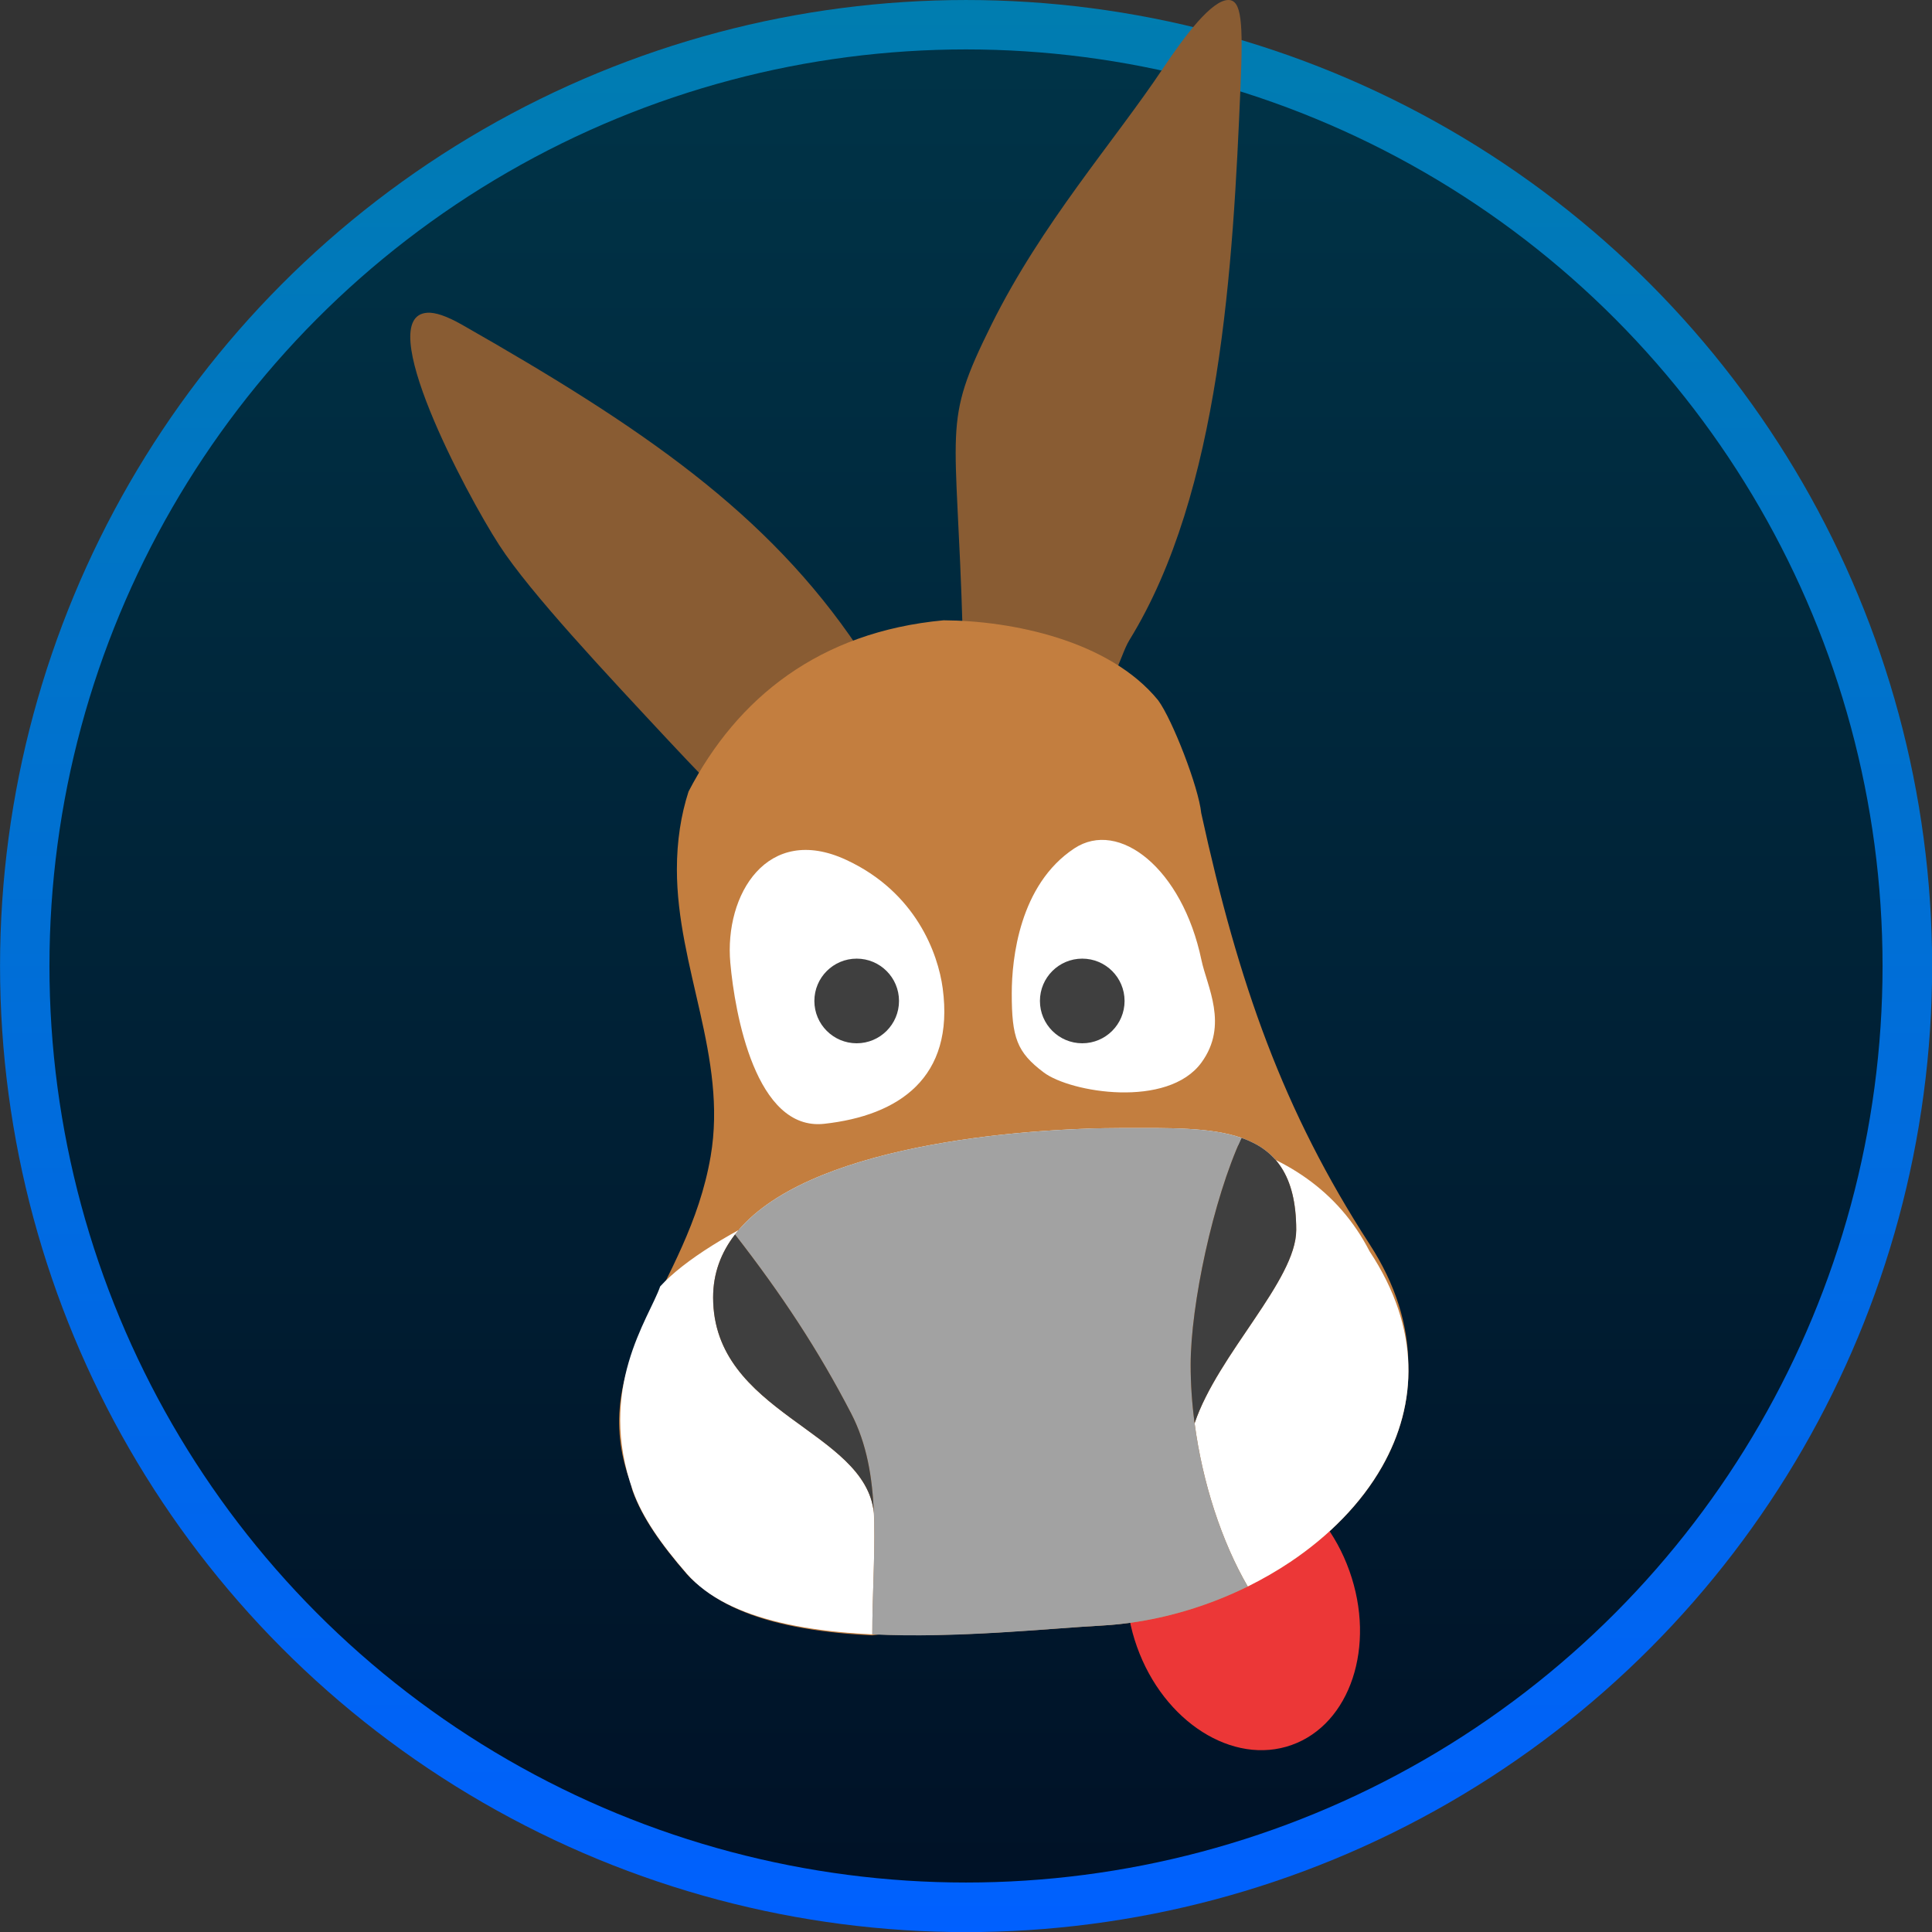 
<svg style="clip-rule:evenodd;fill-rule:evenodd;stroke-linejoin:round;stroke-miterlimit:1.414" version="1.1" viewBox="0 0 64 64" xmlns="http://www.w3.org/2000/svg">
 <rect x="0" y="0" width="64" height="64" fill="#333333" stroke="none"/>
 <g transform="matrix(1.054,0,0,1.054,-1.725,-1.725)">
  <circle cx="32" cy="31.999" r="30.362" style="fill:url(#_Linear1)"/>
 </g>
 <circle cx="32" cy="31.999" r="30.362" style="fill:url(#_Linear2)"/>
 <g transform="matrix(.934 0 0 .934 -.109 -1.866)">
  <g transform="matrix(.942 -.336 .43 1.207 -22.244 3.862)">
   <circle cx="44.07" cy="57.999" r="4" style="fill:rgb(236,55,55)"/>
  </g>
  <path d="m43.688 1.998c-0.591-8e-3 -1.556 1.276-2.324 2.426-1.75 2.619-4.296 5.485-6.086 9.094-1.78 3.589-1.229 3.42-1.017 10.946 1.33 0.073 4.147 0.773 5.388 1.395 0.181-0.312 0.33-0.842 0.526-1.162 3.232-5.243 3.673-13.278 3.941-19.668 0.095-2.252 0.032-3.025-0.428-3.031zm-28.415 11.092c-1.952 0.125 1.338 6.368 2.549 8.24 1.099 1.699 3.827 4.595 6.01 6.938 0.467 0.502 0.885 0.937 1.28 1.349 0 0 0.255 0.351 0.422 0.2 0.941-0.851 4-4.156 5.167-4.606l-0.154-0.244c-3.203-4.761-7.627-7.798-14.039-11.449-0.553-0.315-0.956-0.446-1.235-0.428z" style="fill-rule:nonzero;fill:rgb(137,92,51)"/>
  <path d="m33.582 23.998c-4.407 0.411-7.321 2.752-9.045 6.074-0.268 0.83-0.413 1.751-0.413 2.759 0 3.484 1.797 6.669 1.198 10.173-0.809 4.728-4.444 7.239-2.845 11.575 0.033 0.107 0.043 0.203 0.082 0.311 0.33 0.917 0.987 1.867 1.91 2.927 0.149 0.171 0.327 0.32 0.509 0.467 0.725 0.599 1.682 1.014 2.785 1.282 0.754 0.184 1.572 0.304 2.416 0.376 0.287 0.025 0.577 0.043 0.87 0.057l0.249-0.032c2.961 0.115 6.064-0.217 7.879-0.314 0.433-0.024 0.869-0.071 1.302-0.141 1.34-0.214 2.664-0.643 3.883-1.244h8e-3c0.059-0.03 0.111-0.069 0.169-0.1 0.465-0.237 0.92-0.49 1.346-0.776 1.364-0.915 2.506-2.065 3.251-3.375 0.635-1.118 0.979-2.354 0.93-3.659-0.016-1.352-0.431-2.779-1.374-4.232-3.07-4.736-4.647-9.234-5.971-15.289-0.093-0.922-1.023-3.316-1.528-4.002-1.733-2.125-5.193-2.825-7.611-2.837z" style="fill-rule:nonzero;fill:rgb(195,126,63)"/>
  <path d="m39.984 42.005c1.593 0 3.066-0.033 4.166 0.35 1.187 0.414 1.94 1.314 1.94 3.266 0 1.786-2.778 4.405-3.604 6.854 0.278 2.103 0.954 4.186 1.885 5.792 0.527-0.261 1.034-0.553 1.514-0.875 1.363-0.915 2.503-2.065 3.248-3.376 1.255-2.21 1.385-4.877-0.443-7.64-4.43-8.63-21.836-2.402-25.159 1.248-0.386 1.123-2.272 3.623-0.96 7.267 0.329 0.917 0.986 1.865 1.908 2.925 0.746 0.856 1.915 1.396 3.293 1.725 0.754 0.18 1.57 0.296 2.414 0.367 0.287 0.024 0.577 0.042 0.869 0.057-2e-3 -1.348 0.095-2.691 0.066-3.973-2e-3 -0.112-6e-3 -0.223-0.01-0.333-0.29-2.944-5.702-3.509-5.702-7.645 0-0.858 0.284-1.597 0.777-2.233 2.453-3.16 10.085-3.776 13.798-3.776z" style="fill-rule:nonzero;fill:white"/>
  <path d="m31.055 59.965c-4e-3 -2.799 0.42-5.576-0.749-7.834-1.173-2.264-2.469-4.224-4.12-6.35" style="fill:none"/>
  <path d="m44.371 58.267c-1.238-2.135-2.025-5.113-2.025-7.861 0-2.131 0.799-5.875 1.804-8.051" style="fill:none"/>
  <path d="m31.121 55.992c0.103-3.24-5.712-3.691-5.712-7.978 0-5.121 10.115-6.009 14.575-6.009 3.313 0 6.106-0.145 6.106 3.616 0 1.786-2.778 4.405-3.604 6.854" style="fill:none"/>
  <path d="m39.984 42.005c-3.713 0-11.345 0.616-13.798 3.776 1.651 2.126 2.947 4.086 4.12 6.35 0.557 1.076 0.752 2.27 0.804 3.528 0.011 0.107 0.015 0.218 0.011 0.333 0.029 1.282-0.068 2.625-0.066 3.973 3.033 0.145 6.259-0.212 8.123-0.312 0.434-0.023 0.868-0.07 1.302-0.14 1.342-0.215 2.67-0.644 3.89-1.246-0.93-1.606-1.607-3.689-1.885-5.792-0.091-0.693-0.14-1.388-0.14-2.069 0-2.131 0.799-5.875 1.805-8.051-1.1-0.384-2.573-0.35-4.167-0.35h1e-3z" style="fill-rule:nonzero;fill:rgb(162,162,162)"/>
  <path d="m30.306 52.131c-1.173-2.264-2.469-4.224-4.12-6.35-0.493 0.636-0.777 1.375-0.777 2.233 0 4.136 5.412 4.701 5.701 7.645-0.052-1.258-0.247-2.452-0.804-3.528z" style="fill-rule:nonzero;fill:rgb(63,63,63)"/>
  <path d="m44.15 42.355c-1.005 2.176-1.804 5.92-1.804 8.051 0 0.681 0.048 1.376 0.14 2.069 0.826-2.449 3.604-5.068 3.604-6.854 0-1.952-0.753-2.852-1.94-3.266z" style="fill-rule:nonzero;fill:rgb(63,63,63)"/>
  <path d="m37.45 40.12c0.953 0.717 5.538 1.593 5.55-0.086 0.011-1.653-0.05-3.057-0.272-3.987-0.222-0.929-0.675-2.691-1.586-3.449-0.573-0.477-2.073-0.751-2.921-0.511-0.848 0.239-2.219 3.928-2.22 5.135-2e-3 1.577 0.496 2.181 1.449 2.898z" style="fill:none"/>
  <path d="m38.221 32.087c-1.952 1.288-2.219 3.928-2.22 5.135-2e-3 1.577 0.181 2.096 1.134 2.812 0.952 0.717 4.398 1.285 5.593-0.35 0.975-1.335 0.195-2.701 0-3.637-0.678-3.244-2.925-5.004-4.507-3.96z" style="fill-rule:nonzero;fill:white"/>
  <circle cx="38.501" cy="37.499" r="1.501" style="fill:rgb(63,63,63)"/>
  <path d="m29.349 41.856c2.207-1.045 4.014-2.203 3.589-5.374-0.165-1.235-1.786-3.325-2.811-3.988-2.588-1.674-4.325 1.234-4.108 3.652 0.16 1.798 1.122 6.754 3.33 5.71z" style="fill:none"/>
  <path d="m33.552 37.052c-0.165-1.235-0.953-3.413-3.425-4.558-2.797-1.296-4.325 1.234-4.108 3.652 0.16 1.798 0.902 5.976 3.33 5.71 2.645-0.291 4.627-1.633 4.203-4.804z" style="fill-rule:nonzero;fill:white"/>
  <circle cx="30.501" cy="37.499" r="1.501" style="fill:rgb(63,63,63)"/>
 </g>
 <defs>
  <linearGradient id="_Linear1" x2="1" gradientTransform="matrix(.89 60.724 -60.724 .89 31.11 1.637)" gradientUnits="userSpaceOnUse">
   <stop style="stop-color:rgb(0,125,175)" offset="0"/>
   <stop style="stop-color:rgb(0,96,255)" offset="1"/>
  </linearGradient>
  <linearGradient id="_Linear2" x2="1" gradientTransform="matrix(.89 60.724 -60.724 .89 31.11 1.637)" gradientUnits="userSpaceOnUse">
   <stop style="stop-color:rgb(0,51,71)" offset="0"/>
   <stop style="stop-color:rgb(0,18,39)" offset="1"/>
  </linearGradient>
 </defs>
</svg>
